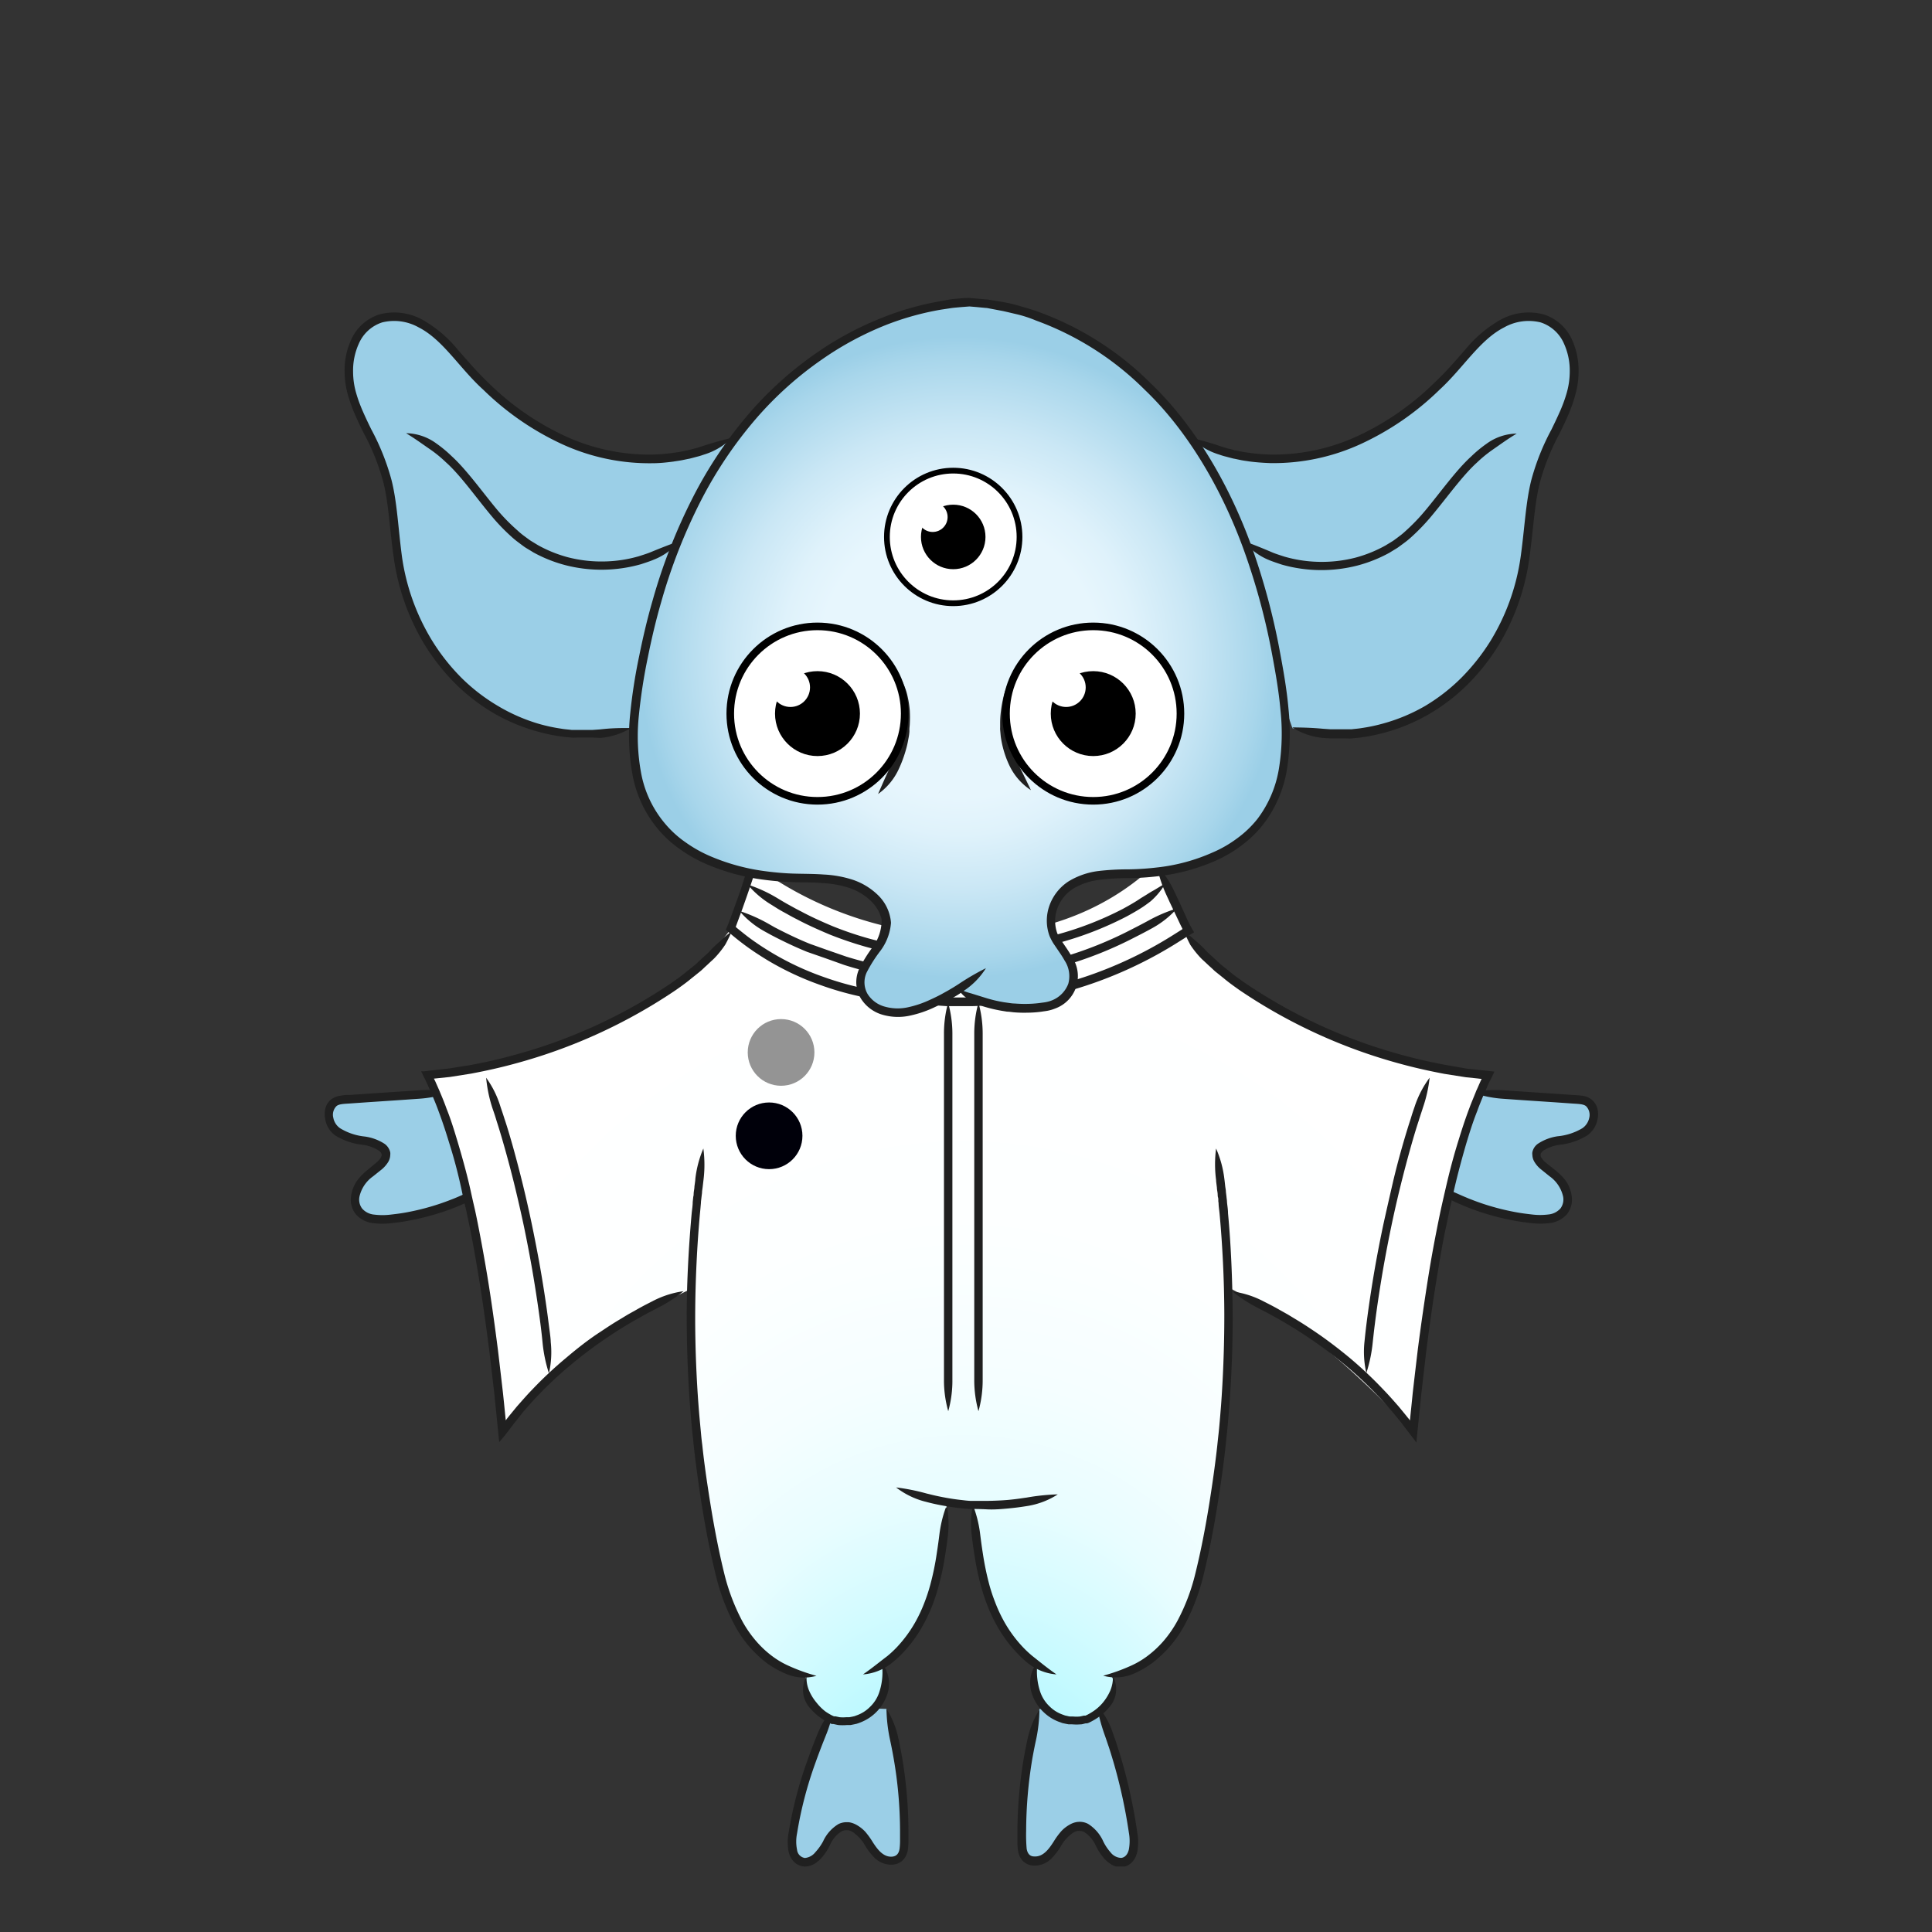 <svg xmlns="http://www.w3.org/2000/svg" xmlns:xlink="http://www.w3.org/1999/xlink" viewBox="0 0 300 300"><rect x="0" y="0" width="300" height="300" fill="#333333" stroke="none"/><defs><style>.cls-1{fill:#9bcfe7;}.cls-2{fill:#202020;}.cls-3{fill:url(#radial-gradient);}.cls-4{fill:url(#radial-gradient-2);}.cls-5{fill:url(#New_Gradient_Swatch_1);}.cls-6{fill:none;stroke:#3c3c3c;}.cls-10,.cls-6,.cls-9{stroke-miterlimit:10;}.cls-7{fill:url(#New_Gradient_Swatch_10);}.cls-10,.cls-8,.cls-9{fill:#fff;}.cls-10,.cls-9{stroke:#000;}.cls-9{stroke-width:1.19px;}.cls-10{stroke-width:0.9px;}</style><radialGradient id="radial-gradient" cx="85.08" cy="69.98" fy="184.548" r="115.94" gradientUnits="userSpaceOnUse"><stop offset="0.06" stop-color="#6a999e"/><stop offset="0.08" stop-color="#6ea8ae"/><stop offset="0.11" stop-color="#77cdd6"/><stop offset="0.14" stop-color="#81f4ff"/><stop offset="0.19" stop-color="#9ff7ff"/><stop offset="0.24" stop-color="#bdf9ff"/><stop offset="0.31" stop-color="#d5fbff"/><stop offset="0.37" stop-color="#e8fdff"/><stop offset="0.45" stop-color="#f5feff"/><stop offset="0.56" stop-color="#fdffff"/><stop offset="0.76" stop-color="#fff"/></radialGradient><radialGradient id="radial-gradient-2" cx="5867.92" cy="16487.53" r="5.25" gradientTransform="matrix(-0.12, 0.99, -0.99, -0.12, 17030.12, -3860.12)" gradientUnits="userSpaceOnUse"><stop offset="0.28" stop-color="#fff"/><stop offset="0.41" stop-color="#fbfbfb"/><stop offset="0.54" stop-color="#efefef"/><stop offset="0.67" stop-color="#dadada"/><stop offset="0.8" stop-color="#bebebe"/><stop offset="0.93" stop-color="#9a9a9a"/><stop offset="0.95" stop-color="#949494"/></radialGradient><radialGradient id="New_Gradient_Swatch_1" cx="5881.19" cy="16487.87" r="5.25" gradientTransform="matrix(-0.12, 0.99, -0.99, -0.12, 17030.12, -3860.12)" gradientUnits="userSpaceOnUse"><stop offset="0.07" stop-color="#919191"/><stop offset="0.21" stop-color="#828283"/><stop offset="0.47" stop-color="#5c5c60"/><stop offset="0.83" stop-color="#1f1f27"/><stop offset="1" stop-color="#00000a"/></radialGradient><radialGradient id="New_Gradient_Swatch_10" cx="96.45" cy="56.38" r="53.49" gradientUnits="userSpaceOnUse"><stop offset="0.41" stop-color="#e7f6fd"/><stop offset="0.52" stop-color="#dff2fb"/><stop offset="0.68" stop-color="#cae7f5"/><stop offset="0.88" stop-color="#a8d6eb"/><stop offset="0.94" stop-color="#9bcfe7"/></radialGradient><symbol id="Wisdom_Body_1_10" data-name="Wisdom_Body_1 10" viewBox="0 0 199.72 121.79"><path class="cls-1" d="M26.32,14.6A36.11,36.11,0,0,1,9.43,20.29c-1.63.09-3.57-.14-4.37-1.7a4,4,0,0,1,.56-3.95,15.59,15.59,0,0,1,3-2.72A2.28,2.28,0,0,0,9.64,10,1.87,1.87,0,0,0,8.59,8.74,13.29,13.29,0,0,0,4.76,7.68,5.53,5.53,0,0,1,1.27,5.8C.44,4.67.41,2.74,1.53,2a3.48,3.48,0,0,1,1.8-.47L19.75.37"/><path class="cls-2" d="M26.32,14.6a48.2,48.2,0,0,0-4.54,1.79c-.25.11-.62.28-1.08.47-.24.1-.49.21-.77.31-.58.23-1.34.51-2.07.75A37.9,37.9,0,0,1,13,19.17c-.86.17-1.75.28-2.63.38a10.47,10.47,0,0,1-2.56,0,2.86,2.86,0,0,1-1.9-.94,2.34,2.34,0,0,1-.43-1.88,5.34,5.34,0,0,1,2.13-3.18l1.35-1.08a4.77,4.77,0,0,0,1-1.13,2.24,2.24,0,0,0,.35-1.12,1.89,1.89,0,0,0,0-.44,2.27,2.27,0,0,0-.87-1.32A7.58,7.58,0,0,0,6.3,7.3,9.16,9.16,0,0,1,2.44,6,2.58,2.58,0,0,1,1.38,4.36a1.91,1.91,0,0,1,.48-1.81c.4-.38,1.31-.37,2.24-.44l2.71-.19,5.1-.34,3-.21a18.36,18.36,0,0,0,4.84-1A17.78,17.78,0,0,0,14.82.05l-3,.2L6.72.59,4,.78c-.46,0-.89,0-1.41.11A3.11,3.11,0,0,0,1,1.51,2.68,2.68,0,0,0,.11,3a3.89,3.89,0,0,0,0,1.59A4,4,0,0,0,1.63,7.1,10.25,10.25,0,0,0,6,8.6a6.3,6.3,0,0,1,2.55.93c.42.35.37.53.39.53s.11.17-.15.61a3.11,3.11,0,0,1-.75.8L6.73,12.55a9.71,9.71,0,0,0-1.55,1.58,5.49,5.49,0,0,0-1,2.42,3.7,3.7,0,0,0,.71,2.92,4.23,4.23,0,0,0,2.74,1.42,12,12,0,0,0,2.88,0c.93-.1,1.86-.22,2.75-.4a40.31,40.31,0,0,0,5.07-1.29c.75-.25,1.54-.54,2.14-.77.29-.11.55-.23.79-.33.49-.2.87-.38,1.12-.49A11.13,11.13,0,0,0,26.32,14.6Z"/><path class="cls-1" d="M173.4,14.6a36.14,36.14,0,0,0,16.89,5.69c1.63.09,3.58-.14,4.38-1.7a4,4,0,0,0-.57-3.95,15.53,15.53,0,0,0-2.95-2.72A2.24,2.24,0,0,1,190.09,10a1.86,1.86,0,0,1,1-1.23A13.36,13.36,0,0,1,195,7.68a5.5,5.5,0,0,0,3.48-1.88c.84-1.13.86-3.06-.25-3.84a3.53,3.53,0,0,0-1.8-.47L180,.37"/><path class="cls-2" d="M173.4,14.6a11.31,11.31,0,0,0,4,3l1.12.49c.24.1.5.22.79.33.6.23,1.39.52,2.14.77a40.31,40.31,0,0,0,5.07,1.29c.9.18,1.82.3,2.75.4a12,12,0,0,0,2.88,0,4.28,4.28,0,0,0,2.75-1.42,3.73,3.73,0,0,0,.7-2.92,5.48,5.48,0,0,0-1-2.42A10.17,10.17,0,0,0,193,12.55l-1.35-1.08a3.3,3.3,0,0,1-.75-.8.79.79,0,0,1-.15-.61s0-.18.39-.53a6.37,6.37,0,0,1,2.55-.93,10.21,10.21,0,0,0,4.41-1.5,4,4,0,0,0,1.57-2.51,3.72,3.72,0,0,0,0-1.59,2.76,2.76,0,0,0-.92-1.49,3.11,3.11,0,0,0-1.58-.62c-.51-.06-1-.08-1.41-.11L193,.59,187.9.25l-3-.2A17.73,17.73,0,0,0,180,.38a18.2,18.2,0,0,0,4.83,1l3,.21,5.1.34,2.71.19c.93.07,1.84.06,2.25.44a1.94,1.94,0,0,1,.48,1.81A2.62,2.62,0,0,1,197.29,6a9.25,9.25,0,0,1-3.86,1.26,7.57,7.57,0,0,0-3.12,1.18,2.16,2.16,0,0,0-.86,1.32,1.38,1.38,0,0,0,0,.44,2.24,2.24,0,0,0,.35,1.12,4.38,4.38,0,0,0,1,1.13l1.34,1.08a5.34,5.34,0,0,1,2.13,3.18,2.37,2.37,0,0,1-.42,1.88,2.91,2.91,0,0,1-1.91.94,10.39,10.39,0,0,1-2.55,0c-.89-.1-1.77-.21-2.64-.38a38.32,38.32,0,0,1-4.89-1.25c-.73-.24-1.49-.52-2.07-.75-.28-.1-.53-.21-.76-.31-.47-.19-.84-.36-1.09-.47A48.2,48.2,0,0,0,173.4,14.6Z"/><path class="cls-1" d="M79.94,96.77c-2.74,5.63-5.68,13.78-6.51,20-.22,1.6-.1,3.66,1.37,4.22s2.86-.9,3.62-2.28,1.62-3,3.15-3.25a3.66,3.66,0,0,1,3.13,1.78,15.46,15.46,0,0,0,2.31,3c1,.79,2.58,1,3.38,0a3.53,3.53,0,0,0,.54-2.16,68.64,68.64,0,0,0-2.78-21"/><path class="cls-2" d="M79.94,96.77A14.83,14.83,0,0,0,77.33,101c-.1.26-.26.64-.45,1.12-.09.24-.2.51-.31.79-.24.64-.55,1.49-.84,2.29a62.59,62.59,0,0,0-2.92,11.21,7.88,7.88,0,0,0,0,3.13,3.25,3.25,0,0,0,.82,1.52,2.56,2.56,0,0,0,1.64.74,2.94,2.94,0,0,0,1.6-.44,5,5,0,0,0,1.09-.92,9,9,0,0,0,1.32-2,4.73,4.73,0,0,1,1.84-2.17,1.56,1.56,0,0,1,.62-.16,1.34,1.34,0,0,1,.23,0,1,1,0,0,1,.23,0,2.39,2.39,0,0,1,.65.28,6.41,6.41,0,0,1,2,2.23,9.85,9.85,0,0,0,1.49,1.88,3.68,3.68,0,0,0,2.81,1,2.48,2.48,0,0,0,1.63-.76,3,3,0,0,0,.72-1.61,10.13,10.13,0,0,0,.09-1.52c0-.49,0-1,0-1.47a70.79,70.79,0,0,0-1-11.49c-.24-1.33-.46-2.43-.59-3a14.4,14.4,0,0,0-1.86-4.6,25,25,0,0,0,.56,4.88c.12.54.34,1.61.57,2.92a67.14,67.14,0,0,1,1,11.27v1.44A10.8,10.8,0,0,1,90.2,119c-.12.81-.52,1.19-1.16,1.25-1.4.12-2.34-1.17-3.07-2.31a12.24,12.24,0,0,0-1.15-1.59,5.46,5.46,0,0,0-1.24-1,3.66,3.66,0,0,0-1-.43,2.67,2.67,0,0,0-.4-.07h-.41a3,3,0,0,0-1.14.28,6.11,6.11,0,0,0-2.43,2.73A8.42,8.42,0,0,1,77,119.54a2.39,2.39,0,0,1-1.64.92,1.44,1.44,0,0,1-1.24-1.27,6.47,6.47,0,0,1,0-2.6,61,61,0,0,1,2.86-11c.28-.79.59-1.62.83-2.25l.3-.78.44-1.11A23,23,0,0,0,79.94,96.77Z"/><path class="cls-1" d="M121.11,96.4c2.74,5.63,4.94,14.15,5.77,20.38.21,1.6.1,3.66-1.37,4.22s-2.87-.9-3.63-2.28-1.61-3-3.15-3.25a3.63,3.63,0,0,0-3.12,1.78,15.9,15.9,0,0,1-2.32,3c-1,.79-2.58,1-3.37,0a3.4,3.4,0,0,1-.54-2.16,68.63,68.63,0,0,1,2.77-21"/><path class="cls-2" d="M121.11,96.4a29.06,29.06,0,0,0,1.25,4.74c.09.26.23.65.39,1.13.08.24.17.51.27.79.21.64.47,1.49.71,2.3a82.2,82.2,0,0,1,2.43,11.12,7.33,7.33,0,0,1,0,2.64c-.18.8-.63,1.27-1.21,1.33a2.2,2.2,0,0,1-1.65-.86,7.6,7.6,0,0,1-1.15-1.72,6.25,6.25,0,0,0-2.39-2.76,2.78,2.78,0,0,0-1.55-.31,2,2,0,0,0-.4.06,3.2,3.2,0,0,0-1,.41,5.19,5.19,0,0,0-1.26,1,11.57,11.57,0,0,0-1.17,1.6c-.73,1.14-1.65,2.45-3.07,2.35-.65,0-1.05-.42-1.18-1.22a24.56,24.56,0,0,1-.08-2.78A69.56,69.56,0,0,1,111,105c.23-1.31.45-2.38.57-2.92a23.51,23.51,0,0,0,.56-4.88,14.4,14.4,0,0,0-1.86,4.6c-.12.54-.35,1.64-.59,3a71.17,71.17,0,0,0-1,11.52c0,.49,0,1,0,1.47a10.33,10.33,0,0,0,.1,1.53,2.91,2.91,0,0,0,.75,1.61,2.49,2.49,0,0,0,1.64.72,3.72,3.72,0,0,0,2.8-1.06,10.46,10.46,0,0,0,1.48-1.89,6.18,6.18,0,0,1,2-2.22,2.2,2.2,0,0,1,.65-.26,1.31,1.31,0,0,1,.23,0,1.56,1.56,0,0,1,.85.18,5.08,5.08,0,0,1,1.83,2.21,8.91,8.91,0,0,0,1.34,2,4.86,4.86,0,0,0,1.12.9,2.74,2.74,0,0,0,1.63.37,2.48,2.48,0,0,0,1.61-.81,3.43,3.43,0,0,0,.76-1.54,8.19,8.19,0,0,0,0-3.12A83,83,0,0,0,125,105c-.24-.81-.51-1.68-.73-2.33l-.26-.81c-.18-.49-.32-.88-.41-1.15A13.09,13.09,0,0,0,121.11,96.4Z"/></symbol><symbol id="Wisdom_Body_MASTER_1_3" data-name="Wisdom_Body_MASTER_1 3" viewBox="0 0 168.36 135.63"><path class="cls-3" d="M67.62,135l2.69-1.28a6.47,6.47,0,0,0,2-7.39l0-.16a20,20,0,0,0,7.05-9.27c1.59-4,2.43-11.21,3.1-16.12,1,.15,3,.53,4,.59.49,4.82,1.25,11.38,2.88,15.53a20,20,0,0,0,7.2,9.36v0l-.06.26-.08-.08A6.79,6.79,0,0,0,101,135l2,.31c4-1.09,6.3-4.16,5.42-7.23h-.07l0-.17c4-.51,7.61-3.31,9.89-6.79,2.57-3.91,3.73-8.59,4.67-13.2a181.35,181.35,0,0,0,3.53-41.13L136.22,72a142.44,142.44,0,0,1,16,14.09,30,30,0,0,0,3.71,3c0-13.24,6.07-44.94,11-54.87-17.65-2.48-30.19-9.3-30.17-9.71-3-1.86-13.67-6.55-16.55-13.32-.51-.73-4.5-9.57-5-10.29l-.39-.06C98.7,15.9,71.92,14.64,53.22,1.35l-1.35-.29c-.27,1.26-3,8.93-3.38,9.73l0,0-3.8,4.87c-4.63,4.62-11.75,10-29.4,15.48l-13.78,3C2.91,38.33,6.94,46,7,51.84c0,.59,4.14,22.33,6.07,36.67a77.07,77.07,0,0,1,22-17.9l7.32-3.52A174,174,0,0,0,45.82,108c.94,4.61,2.1,9.29,4.66,13.2,2.27,3.46,5.85,6.22,9.83,6.76,0,.06,0,.12,0,.19s0,.12,0,.18c-.76,3,2.42,5.8,4.83,6.91Z"/><path class="cls-2" d="M115.36.65a21,21,0,0,0,1.53,4.69c.11.25.29.62.5,1.09l.36.76c.42.88.86,1.8,1.3,2.74l.35.7,0,.07h0l-.35.22-.73.46a64,64,0,0,1-28.3,9.8c-1.29.08-2.56.2-3.83.23H82.46l-3.67-.26c-1.2-.09-2.43-.23-3.59-.32A47.66,47.66,0,0,1,63,18.15a44.4,44.4,0,0,1-7.84-3.66c-1.78-1.06-2.72-1.75-2.72-1.75s-.13-.07-1-.71c-.42-.31-1-.77-1.85-1.46-.3-.26-.21-.18-.23-.19h0l0-.12c.07-.16.13-.33.19-.5l.86-2.33c.2-.58.72-2,1.44-4.17.18-.54.37-1.12.56-1.75h5.86l25-.08,27.09-.08a18,18,0,0,0,4.89-.68,17.72,17.72,0,0,0-4.9-.65L83.38.08l-25,.07-4.79,0H51.48a9.29,9.29,0,0,0-.27.94c-.18.61-.37,1.18-.55,1.71C50,5,49.43,6.4,49.23,7l-.85,2.32-.18.48c-.05.12-.09.23-.14.34s-.12.3-.19.45-.08.15-.07.21l.18.15.34.3.43.36c.86.72,1.48,1.19,1.92,1.52.88.65,1,.72,1,.72s1,.72,2.8,1.81a46,46,0,0,0,8.07,3.77,48.59,48.59,0,0,0,12.53,2.75l3.58.32,3.75.27h3.85c1.3,0,2.61-.16,3.92-.24a65.39,65.39,0,0,0,28.89-10l.73-.46.36-.23.73-.44a1.42,1.42,0,0,0,.34-.22l-.21-.37-.38-.67-.39-.78L119,6.62l-.36-.76c-.22-.46-.39-.84-.51-1.08A15.77,15.77,0,0,0,115.36.65Z"/><path class="cls-2" d="M49.92,7.84A14,14,0,0,0,53.78,11l1.07.59.75.39c.64.33,1.5.75,2.31,1.13s1.72.78,2.63,1.15l2.87,1,2.94,1.05c1,.32,2,.61,3,.86A54.86,54.86,0,0,0,80.3,18.73c2.93.14,4.82.06,4.82.06s1.89,0,4.81-.29a64.06,64.06,0,0,0,10.84-2.07A60.49,60.49,0,0,0,112,11.94c1.22-.61,2.19-1.14,2.68-1.41a14.6,14.6,0,0,0,3.88-3.09,23.5,23.5,0,0,0-4.52,1.93c-.48.26-1.45.78-2.64,1.38a59.82,59.82,0,0,1-11,4.4,62.51,62.51,0,0,1-10.61,2c-2.85.29-4.7.3-4.7.3s-1.85.07-4.72-.07A53.81,53.81,0,0,1,69.7,15.85c-1-.25-2-.53-3-.84l-2.89-1-2.81-1c-.9-.36-1.76-.74-2.57-1.12s-1.64-.79-2.27-1.11l-.73-.38-1-.57A24.9,24.9,0,0,0,49.92,7.84Z"/><path class="cls-2" d="M48.72,11c-.69.56-1.24,1-1.77,1.54a19.08,19.08,0,0,0-1.83,1.75c-.18.2-.5.46-.86.8l-.61.56-.39.37a6,6,0,0,1-.54.46l-1.13.91c-.75.63-1.57,1.21-2.42,1.8A82.22,82.22,0,0,1,14.36,30.5c-2.25.62-4.51,1.12-6.72,1.53l-3.3.52L.38,33A2,2,0,0,0,0,33l.17.36.35.71.48,1,.62,1.4c.38.92.77,1.83,1.09,2.73.67,1.78,1.22,3.49,1.7,5.07,1,3.16,1.61,5.8,2,7.65s.66,2.89.66,2.89.21,1,.6,2.9.87,4.54,1.4,7.81,1.08,7.13,1.62,11.35c.25,2.11.51,4.31.77,6.57.11,1.12.23,2.27.35,3.42.08.85.17,1.69.25,2.54l.18,1.76L13.21,90l.94-1.23.47-.63.28-.34L16,86.41c.78-.88,1.55-1.78,2.37-2.62A60.77,60.77,0,0,1,23.51,79,67.8,67.8,0,0,1,29,74.87c.93-.62,1.84-1.23,2.76-1.79.47-.27.92-.55,1.37-.82l1.27-.71c1.16-.67,2.14-1.14,2.62-1.41a22.69,22.69,0,0,0,4.14-2.66A14.86,14.86,0,0,0,36.38,69c-.49.26-1.49.74-2.67,1.42l-1.29.72L31,72c-.94.56-1.88,1.18-2.82,1.81C26.33,75,24.48,76.45,22.66,78a62.05,62.05,0,0,0-5.24,4.91c-.84.86-1.62,1.77-2.42,2.67l-1.14,1.39-.28.35-.06.08-.13.17-.13.17h0s0,0,0-.07l-.09-.87c-.11-1.16-.23-2.31-.35-3.44-.26-2.26-.52-4.47-.77-6.58-.54-4.24-1.09-8.12-1.63-11.41s-1.05-6-1.41-7.85-.6-2.92-.6-2.92-.24-1-.66-2.92-1.1-4.52-2.06-7.73c-.48-1.59-1-3.33-1.73-5.15-.32-.91-.71-1.84-1.11-2.79l-.63-1.43L2,34.14H2l2.51-.26,3.35-.53c2.26-.43,4.55-.93,6.84-1.56A84,84,0,0,0,39.94,20.25c.87-.61,1.71-1.21,2.48-1.86.4-.31.78-.62,1.16-.93a6.44,6.44,0,0,0,.56-.48l.4-.38c.23-.2.44-.4.63-.58.38-.36.7-.63.89-.84a15.3,15.3,0,0,0,1.64-2.06A19.72,19.72,0,0,0,48.72,11Z"/><path class="cls-2" d="M44.26,45.1A17.05,17.05,0,0,0,43,49.88c0,.27-.08.69-.14,1.2,0,.25-.06.53-.1.84s0,.48-.08.73l-.09.84c0,.57-.1,1.15-.16,1.75C42,60,41.66,65.67,41.65,71.09s.23,10.58.52,14.38c.15,1.9.28,3.46.41,4.55l.17,1.7s.26,2.45.8,6.22,1.37,8.87,2.68,14.16a33,33,0,0,0,2.93,7.75,18.38,18.38,0,0,0,5.1,6A14.85,14.85,0,0,0,57,127.4a7.18,7.18,0,0,0,5,.41,28.55,28.55,0,0,1-4.47-1.62,13.41,13.41,0,0,1-2.46-1.46,15.79,15.79,0,0,1-2.56-2.4,18.07,18.07,0,0,1-2.16-3.13,32.26,32.26,0,0,1-2.81-7.43c-1.28-5.19-2.09-10.28-2.65-14s-.8-6.18-.8-6.18S44,91,43.9,89.89s-.26-2.63-.4-4.52c-.29-3.78-.54-8.9-.52-14.28s.31-11,.74-15.73c.06-.59.11-1.17.16-1.74,0-.28.06-.56.08-.83l.09-.73c0-.3.06-.58.09-.83.06-.51.11-.92.14-1.19A19.37,19.37,0,0,0,44.26,45.1Z"/><path class="cls-2" d="M69.3,127.59a8.25,8.25,0,0,0,4.65-1.9,16.92,16.92,0,0,0,1.58-1.46,20.88,20.88,0,0,0,3.2-4.39,24.59,24.59,0,0,0,1.46-3.12s.48-1.21.92-2.8a42.13,42.13,0,0,0,1.07-5c.25-1.56.36-2.52.42-3a16.19,16.19,0,0,0-.07-4.38l-.27,0,.28.49c0-.2,0-.39,0-.56l-.27,0a19.26,19.26,0,0,0-1,4.26c-.06.49-.18,1.45-.42,3a42.14,42.14,0,0,1-1,4.81,27.57,27.57,0,0,1-.88,2.69,22.92,22.92,0,0,1-1.38,3,20.35,20.35,0,0,1-3,4.11,17.19,17.19,0,0,1-1.46,1.36C71.58,125.88,70.74,126.59,69.3,127.59Z"/><path class="cls-2" d="M74.49,98.26a12.58,12.58,0,0,0,4.46,2.2c.34.08.89.25,2.06.49.84.17,2.28.43,3.51.55.62.08,1.18.12,1.59.14l.67,0s.86,0,2,.06,2.43-.06,3.37-.15c1.58-.15,2.55-.32,3.06-.4a12.41,12.41,0,0,0,4.64-1.8,32.59,32.59,0,0,0-4.87.5c-.49.06-1.42.23-2.94.37-.92.08-2.2.14-3.26.15l-1.88,0-.65,0c-.39,0-.94-.07-1.53-.14-1.19-.12-2.58-.37-3.39-.54-1.13-.23-1.66-.39-2-.46A32,32,0,0,0,74.49,98.26Z"/><path class="cls-2" d="M60.45,127.9a4.24,4.24,0,0,0,.57,5,8.58,8.58,0,0,0,1.66,1.52,11.19,11.19,0,0,0,1.15.69l.35.17a1.22,1.22,0,0,0,.27.09l.2,0c.27.05.53.12.79.16a7.94,7.94,0,0,0,1.34,0l.56,0,.46-.09.51-.11.61-.22a7.15,7.15,0,0,0,4.15-4.3,5.18,5.18,0,0,0-.54-4.61l-.19,0a2.12,2.12,0,0,1-.11.21s0,.07,0,.11,0,.13,0,.1.06-.1.09-.14l.18-.12-.19,0a9.86,9.86,0,0,1-.49,4.11,5.63,5.63,0,0,1-1.46,2.25,5.49,5.49,0,0,1-1.92,1.24l-.49.18-.41.09-.38.07-.46,0a5.86,5.86,0,0,1-1.08,0l-.64-.14-.17,0-.07,0-.31-.14a9.46,9.46,0,0,1-1-.6A7.76,7.76,0,0,1,62,132a7.51,7.51,0,0,1-1.19-1.95A5,5,0,0,1,60.45,127.9Z"/><path class="cls-2" d="M82.65,22.24A18.07,18.07,0,0,0,82,27.13c0,4.62,0,27.76,0,27.76s0,22.1,0,26.52a17.62,17.62,0,0,0,.67,4.89,17.72,17.72,0,0,0,.65-4.9c0-4.41,0-26.52,0-26.52s0-23.13,0-27.75A18,18,0,0,0,82.65,22.24Z"/><path class="cls-2" d="M87.41,22.24a18,18,0,0,0-.66,4.89V81.41a18.07,18.07,0,0,0,.66,4.89,18.07,18.07,0,0,0,.66-4.89V27.13A18,18,0,0,0,87.41,22.24Z"/><path class="cls-2" d="M124.68,45.1a18.94,18.94,0,0,0,0,4.94c0,.27.07.68.13,1.19,0,.25.06.53.1.83s0,.48.08.73,0,.55.08.83c0,.57.11,1.15.16,1.74.44,4.74.73,10.36.74,15.73s-.23,10.5-.51,14.28c-.15,1.89-.28,3.44-.4,4.52s-.18,1.68-.18,1.68-.25,2.43-.8,6.18-1.37,8.83-2.65,14a31.37,31.37,0,0,1-2.81,7.43,18,18,0,0,1-2.15,3.13,16.26,16.26,0,0,1-2.57,2.4,13.42,13.42,0,0,1-2.45,1.46,28.65,28.65,0,0,1-4.48,1.62,7.18,7.18,0,0,0,5-.41,14.84,14.84,0,0,0,2.71-1.59,18.47,18.47,0,0,0,5.09-6,33,33,0,0,0,2.93-7.75c1.31-5.29,2.12-10.38,2.68-14.16s.8-6.22.8-6.22.06-.61.18-1.7.25-2.65.4-4.55c.29-3.8.55-9,.52-14.38S127,60,126.55,55.24c0-.6-.11-1.18-.16-1.75,0-.28-.06-.56-.08-.84l-.09-.73c0-.31-.07-.59-.1-.84-.06-.51-.1-.93-.14-1.2A16.72,16.72,0,0,0,124.68,45.1Z"/><path class="cls-2" d="M99.65,127.59c-1.44-1-2.29-1.71-3.82-2.92a17.73,17.73,0,0,1-1.45-1.36,20.35,20.35,0,0,1-3-4.11,22.92,22.92,0,0,1-1.38-3,25.91,25.91,0,0,1-.89-2.69,44.4,44.4,0,0,1-1-4.81c-.24-1.52-.35-2.48-.42-3a18.72,18.72,0,0,0-1-4.26l-.27,0c0,.17,0,.36,0,.56l.29-.49-.27,0a15.42,15.42,0,0,0-.07,4.38c.06.51.17,1.47.41,3a44.25,44.25,0,0,0,1.07,5,28.64,28.64,0,0,0,.93,2.8,23.65,23.65,0,0,0,1.45,3.12,21.24,21.24,0,0,0,3.2,4.39A15.34,15.34,0,0,0,95,125.69,8.25,8.25,0,0,0,99.65,127.59Z"/><path class="cls-2" d="M108.5,127.9a5.36,5.36,0,0,1-.4,2.19,7.87,7.87,0,0,1-1.2,1.95,7.06,7.06,0,0,1-1.4,1.27,9.46,9.46,0,0,1-1,.6l-.3.14-.08,0-.16,0-.64.14a6,6,0,0,1-1.09,0l-.45,0a2.1,2.1,0,0,1-.38-.07l-.41-.09-.49-.18a5.44,5.44,0,0,1-1.93-1.24,5.63,5.63,0,0,1-1.46-2.25,10,10,0,0,1-.49-4.11l-.19,0,.18.12s.17.12.1.14.06-.07,0-.1a.54.54,0,0,0-.05-.11l-.11-.21-.19,0a5.21,5.21,0,0,0-.54,4.61,6.9,6.9,0,0,0,1.78,2.78,7,7,0,0,0,2.37,1.52l.61.22.51.11.47.09.56,0a8,8,0,0,0,1.34,0c.25,0,.52-.11.78-.16l.2,0a1.07,1.07,0,0,0,.27-.09l.35-.17a10.19,10.19,0,0,0,1.15-.69,8.26,8.26,0,0,0,1.66-1.52A4.22,4.22,0,0,0,108.5,127.9Z"/><path class="cls-2" d="M51.2,3.7A15.14,15.14,0,0,0,55,6.91L56,7.54l.73.42c.61.32,1.39.79,2.17,1.17,1.55.83,3.31,1.62,5.13,2.39a58.8,58.8,0,0,0,5.7,1.94,49,49,0,0,0,10.45,1.71c1.41.06,2.57.1,3.37.06l1.25,0s1.82,0,4.61-.33a67.4,67.4,0,0,0,10.38-2,53,53,0,0,0,10.85-4.19c1.21-.65,2.17-1.24,2.64-1.56s.8-.57,1.14-.83a12,12,0,0,0,.88-.86,10.83,10.83,0,0,0,1.42-1.93c-.78.43-1.36.83-2,1.18-.33.18-.65.39-1,.61s-.74.44-1.15.72-1.37.86-2.54,1.49a51.35,51.35,0,0,1-10.57,4.08,65.46,65.46,0,0,1-10.18,1.94c-2.73.29-4.5.32-4.5.32l-1.23,0c-.78,0-1.91,0-3.28-.07a48.12,48.12,0,0,1-10.17-1.67,53.94,53.94,0,0,1-5.54-1.89c-1.79-.75-3.5-1.53-5-2.34-.75-.37-1.53-.82-2.12-1.14l-.73-.42-1-.6A22.22,22.22,0,0,0,51.2,3.7Z"/><circle id="SVGID" class="cls-4" cx="56.45" cy="30.03" r="5.23"/><circle id="SVGID-2" data-name="SVGID" class="cls-5" cx="54.57" cy="43.11" r="5.23"/><path class="cls-2" d="M10.19,34a21.71,21.71,0,0,0,1,4.81c.11.33.31.85.65,2,.78,2.39,1.93,6.48,2.79,10s1.47,6.43,1.47,6.43.52,2.45,1.09,5.59,1.16,7,1.51,9.73c.2,1.54.29,2.49.34,3a22.75,22.75,0,0,0,1,4.81,15,15,0,0,0,.28-4.94c0-.51-.14-1.47-.34-3-.34-2.77-.94-6.64-1.52-9.8s-1.1-5.62-1.1-5.62-.6-2.94-1.47-6.48-2-7.66-2.82-10.08c-.35-1.12-.55-1.64-.66-2A15.29,15.29,0,0,0,10.19,34Z"/><path class="cls-2" d="M119.64,11a21.76,21.76,0,0,0,1,2.16,15.3,15.3,0,0,0,1.64,2.06c.19.21.51.48.89.84.19.18.4.38.63.58l.41.38a5.11,5.11,0,0,0,.55.48l1.16.93c.77.65,1.62,1.25,2.48,1.86a84,84,0,0,0,25.23,11.54c2.29.63,4.59,1.13,6.84,1.56l3.36.53,2.5.26h0l-.19.41c-.22.48-.43,1-.64,1.43-.39,1-.78,1.88-1.11,2.79-.69,1.82-1.24,3.56-1.73,5.15-1,3.21-1.62,5.87-2.05,7.73s-.66,2.92-.66,2.92-.22,1-.6,2.92-.89,4.57-1.41,7.85-1.1,7.17-1.64,11.41c-.25,2.11-.51,4.32-.77,6.58-.11,1.13-.23,2.28-.35,3.44l-.09.87c0,.1,0,.07,0,.07h0l-.13-.17-.13-.17-.07-.08-.28-.35-1.14-1.39c-.79-.9-1.58-1.81-2.42-2.67A63.5,63.5,0,0,0,145.71,78c-1.82-1.51-3.68-2.93-5.56-4.2-.94-.63-1.87-1.25-2.81-1.81l-1.4-.85-1.28-.72c-1.18-.68-2.19-1.16-2.68-1.42a14.8,14.8,0,0,0-4.73-1.48,22.6,22.6,0,0,0,4.13,2.66c.48.27,1.47.74,2.63,1.41l1.26.71,1.37.83c.92.55,1.84,1.16,2.76,1.78A64.43,64.43,0,0,1,144.85,79a59.27,59.27,0,0,1,5.12,4.8c.83.84,1.6,1.74,2.38,2.62l1.11,1.36.28.34.47.63.95,1.23.93,1.23.18-1.76c.09-.85.17-1.69.26-2.54.12-1.15.23-2.3.35-3.42.26-2.26.52-4.46.76-6.57.54-4.22,1.09-8.08,1.63-11.35s1-6,1.4-7.81.6-2.9.6-2.9.23-1,.65-2.89,1.08-4.49,2-7.65c.48-1.58,1-3.29,1.71-5.07.32-.9.7-1.81,1.08-2.73.21-.46.42-.93.62-1.4s.33-.67.49-1l.34-.71.17-.36A2,2,0,0,0,168,33l-4-.43L160.73,32c-2.22-.41-4.47-.91-6.73-1.53a82.34,82.34,0,0,1-24.81-11.35c-.84-.59-1.67-1.17-2.42-1.8l-1.13-.91a5.82,5.82,0,0,1-.53-.46l-.4-.37c-.21-.2-.42-.38-.6-.56-.37-.34-.68-.6-.87-.8a18,18,0,0,0-1.83-1.75C120.88,12,120.33,11.52,119.64,11Z"/><path class="cls-2" d="M158.17,34a15.81,15.81,0,0,0-2.3,4.39c-.1.33-.31.85-.65,2-.8,2.42-2,6.54-2.82,10.08s-1.47,6.48-1.47,6.48-.53,2.46-1.11,5.62-1.17,7-1.52,9.8c-.2,1.56-.29,2.52-.34,3a14.71,14.71,0,0,0,.29,4.94,22.76,22.76,0,0,0,1-4.81c.06-.5.15-1.45.35-3,.34-2.75.93-6.59,1.5-9.73s1.09-5.59,1.09-5.59.6-2.92,1.47-6.43,2-7.6,2.8-10c.34-1.11.54-1.63.64-2A21.16,21.16,0,0,0,158.17,34Z"/><path class="cls-6" d="M157.48,123.06"/></symbol><symbol id="Wisdom_Head6_4" data-name="Wisdom_Head6 4" viewBox="0 0 193.53 112.76"><path class="cls-1" d="M60.79,21.91c-6.72,3.83-15.09,4.2-22.46,1.9S24.51,16.72,19.36,11c-1.93-2.16-3.73-4.5-6.12-6.15S7.68,2.29,5,3.44c-3.95,1.71-5,7-4,11.14s3.61,7.79,5,11.85c1.77,5.16,1.6,10.76,2.63,16.12A33.14,33.14,0,0,0,21.41,63.07,27.66,27.66,0,0,0,44.9,67.42"/><path class="cls-2" d="M60.79,21.91c-1.7.45-2.8.71-4.68,1.34-.26.07-.64.22-1.12.34l-.8.2-.19.05a3.59,3.59,0,0,1-.35.08l-.73.15c-.48.11-1,.16-1.49.24a29.11,29.11,0,0,1-3.15.25,31.44,31.44,0,0,1-13.47-2.8,42.72,42.72,0,0,1-12.13-8.33c-1.78-1.69-3.35-3.52-4.95-5.35a19.68,19.68,0,0,0-5.49-4.65,9.15,9.15,0,0,0-6.72-.87A7.25,7.25,0,0,0,1,6.62a11.39,11.39,0,0,0-1,4.91A13.55,13.55,0,0,0,.55,15.3a21.26,21.26,0,0,0,.78,2.26c.2.51.32.77.32.77S2.1,19.4,3,21.2a35.2,35.2,0,0,1,3.06,7.65c.86,3.33,1,7.44,1.66,11.95A35.81,35.81,0,0,0,12.6,54.46a33.8,33.8,0,0,0,4.74,6,30,30,0,0,0,6.06,4.67A29,29,0,0,0,30.26,68a27.33,27.33,0,0,0,3.5.75c.58.1,1.17.13,1.74.2a8.11,8.11,0,0,0,.86,0l.72,0c.69,0,1.32,0,1.84,0L40.15,69a10.89,10.89,0,0,0,4.75-1.55c-1.76,0-2.88,0-4.86.22l-1.17.08c-.5,0-1.1,0-1.76,0l-.68,0c-.27,0-.55,0-.82,0-.54-.07-1.1-.1-1.65-.2a26.52,26.52,0,0,1-3.34-.71A27.77,27.77,0,0,1,24.07,64a29.17,29.17,0,0,1-5.78-4.46,32.28,32.28,0,0,1-4.55-5.77A34.43,34.43,0,0,1,9,40.6C8.41,36.21,8.24,32,7.35,28.53a37.05,37.05,0,0,0-3.16-7.91c-.89-1.8-1.32-2.82-1.32-2.82s-.12-.25-.31-.73a21.21,21.21,0,0,1-.74-2.13,12.14,12.14,0,0,1-.49-3.41,10.2,10.2,0,0,1,.89-4.34A6,6,0,0,1,5.9,3.83a7.85,7.85,0,0,1,5.73.79C15.46,6.57,18,11,21.76,14.4A44,44,0,0,0,34.27,23a32.8,32.8,0,0,0,14,2.92c1.13,0,2.23-.12,3.3-.26.53-.09,1-.14,1.56-.26l.77-.16a2.45,2.45,0,0,0,.37-.08l.2-.05.83-.22c.51-.12.91-.28,1.18-.36A10.61,10.61,0,0,0,60.79,21.91Z"/><path class="cls-1" d="M52.52,38.11a21.1,21.1,0,0,1-25.17-.53c-3.16-2.57-5.47-6-8.07-9.13s-5.7-6.11-9.61-7.22"/><path class="cls-2" d="M52.52,38.11c-1.65.62-2.68,1-4.51,1.76-.31.13-.82.31-1.9.65a20.68,20.68,0,0,1-5.12.8,21.1,21.1,0,0,1-6-.66,20.61,20.61,0,0,1-4.68-1.9c-.55-.34-1-.6-1.31-.81l-.45-.33-.39-.29a10.55,10.55,0,0,1-1-.83A30.42,30.42,0,0,1,24,33.3c-2.27-2.7-4.82-6.32-7.2-8.48a19.6,19.6,0,0,0-2.41-2,8.22,8.22,0,0,0-4.75-1.61c1.5.91,2.37,1.57,4,2.69a20.33,20.33,0,0,1,2.25,1.87c2.26,2,4.77,5.58,7.11,8.37a31.09,31.09,0,0,0,3.21,3.34,13.32,13.32,0,0,0,1.08.88l.41.31.49.36c.32.22.82.5,1.41.87a21.92,21.92,0,0,0,5,2,22.72,22.72,0,0,0,11.88-.14c1.14-.37,1.69-.57,2-.71A9.78,9.78,0,0,0,52.52,38.11Z"/><path class="cls-1" d="M132.74,21.91c6.72,3.83,15.08,4.2,22.46,1.9S169,16.72,174.16,11c1.94-2.16,3.74-4.5,6.13-6.15s5.56-2.51,8.22-1.36c3.94,1.71,5,7,4,11.14s-3.61,7.79-5,11.85c-1.77,5.16-1.6,10.76-2.63,16.12a33.14,33.14,0,0,1-12.73,20.52,27.66,27.66,0,0,1-23.49,4.35"/><path class="cls-2" d="M132.74,21.91a10.61,10.61,0,0,0,4.27,2.6c.27.08.67.24,1.18.36l.83.22.2.05a2.45,2.45,0,0,0,.37.08l.77.16c.51.12,1,.17,1.56.26,1.07.14,2.17.22,3.3.26a32.8,32.8,0,0,0,14-2.92,44,44,0,0,0,12.51-8.58c3.72-3.41,6.3-7.83,10.13-9.78a7.85,7.85,0,0,1,5.73-.79,6,6,0,0,1,3.68,3.36,10.2,10.2,0,0,1,.89,4.34,12.14,12.14,0,0,1-.49,3.41,21.21,21.21,0,0,1-.74,2.13c-.19.48-.31.73-.31.73s-.43,1-1.32,2.82a37.05,37.05,0,0,0-3.16,7.91c-.89,3.49-1.06,7.68-1.68,12.07a34.43,34.43,0,0,1-4.71,13.16,32.74,32.74,0,0,1-4.55,5.77A29.17,29.17,0,0,1,169.46,64a27.77,27.77,0,0,1-6.55,2.74,26.52,26.52,0,0,1-3.34.71c-.55.1-1.11.13-1.65.2-.28,0-.55,0-.82,0l-.69,0c-.65,0-1.25,0-1.75,0l-1.17-.08c-2-.18-3.1-.19-4.86-.22A10.89,10.89,0,0,0,153.38,69l1.23.08c.52,0,1.15,0,1.84,0l.72,0a8.27,8.27,0,0,0,.86,0c.57-.07,1.16-.1,1.74-.2a27.7,27.7,0,0,0,3.5-.75,28.75,28.75,0,0,0,6.85-2.88,29.7,29.7,0,0,0,6.06-4.67,33.41,33.41,0,0,0,4.75-6,35.62,35.62,0,0,0,4.88-13.66c.64-4.51.81-8.62,1.66-11.95a35.71,35.71,0,0,1,3.06-7.65c.9-1.8,1.35-2.87,1.35-2.87s.12-.26.32-.77A21.26,21.26,0,0,0,193,15.3a13.55,13.55,0,0,0,.55-3.77,11.69,11.69,0,0,0-1-4.91A7.28,7.28,0,0,0,188,2.56a9.15,9.15,0,0,0-6.72.87,19.54,19.54,0,0,0-5.49,4.65c-1.6,1.83-3.17,3.66-5,5.35a42.72,42.72,0,0,1-12.13,8.33,31.44,31.44,0,0,1-13.47,2.8,29.11,29.11,0,0,1-3.15-.25c-.5-.08-1-.13-1.49-.24l-.73-.15c-.12,0-.24,0-.36-.08l-.19-.05-.79-.2c-.48-.12-.86-.27-1.12-.34C135.54,22.62,134.44,22.36,132.74,21.91Z"/><path class="cls-1" d="M141,38.11a21.1,21.1,0,0,0,25.17-.53c3.16-2.57,5.47-6,8.07-9.13s5.69-6.11,9.61-7.22"/><path class="cls-2" d="M141,38.11a9.78,9.78,0,0,0,4,3c.33.14.88.34,2,.71a22.72,22.72,0,0,0,11.88.14,22.12,22.12,0,0,0,5-2c.59-.37,1.09-.65,1.4-.87l.49-.36.42-.31a13.32,13.32,0,0,0,1.08-.88,32.1,32.1,0,0,0,3.21-3.34c2.34-2.79,4.85-6.33,7.11-8.37a20.33,20.33,0,0,1,2.25-1.87c1.61-1.12,2.49-1.78,4-2.69a8.22,8.22,0,0,0-4.75,1.61,19.6,19.6,0,0,0-2.41,2c-2.38,2.16-4.93,5.78-7.2,8.48a30.42,30.42,0,0,1-3.08,3.2,10.44,10.44,0,0,1-1,.83l-.38.29-.45.33c-.3.21-.76.47-1.31.81a20.61,20.61,0,0,1-4.68,1.9,21.1,21.1,0,0,1-6,.66,20.85,20.85,0,0,1-5.13-.8c-1.07-.34-1.58-.52-1.89-.65C143.69,39.13,142.66,38.73,141,38.11Z"/><path class="cls-7" d="M100.59,105.12a32.58,32.58,0,0,1-8.52,5.58c-2.52,1.14-5.34,2-8,.92a5,5,0,0,1-2.94-2.92c-1-2.86,1.31-5,2.72-7.22,1.8-2.91,1.07-4.4,1.07-4.4-.72-2.69-3.28-4.56-6-5.34s-5.52-.68-8.31-.76c-8.48-.24-17.76-2.79-22.31-10C44.45,75,45,67.18,46.15,60.1,48.52,46.08,53.23,32.19,62,21S83.78,1.45,98,.66l.38,0c13.27.78,25.53,9,33.68,20.14s12.56,24.92,14.78,38.82c1.12,7,1.58,14.75-2,20.76-4.26,7.1-12.93,9.63-20.86,9.87-2.61.08-5.27,0-7.77.75a10.08,10.08,0,0,0-1.48.61,6.68,6.68,0,0,0-3.49,8.24,4.17,4.17,0,0,0,.4.82c1.22,1.87,2.88,3.75,2.75,6a5.07,5.07,0,0,1-4.25,4.4c-6.62,1.16-12.67-1.44-14-2.87"/><path class="cls-2" d="M100.59,105.12a38.85,38.85,0,0,0-4.22,2.45c-.23.15-.57.37-1,.63l-.71.42-1.17.65c-.54.28-1.09.55-1.65.8a16,16,0,0,1-3.47,1.18,7.43,7.43,0,0,1-3.57-.08,4.61,4.61,0,0,1-2.77-2,3.67,3.67,0,0,1-.15-3.37,21.89,21.89,0,0,1,2.18-3.43A8.37,8.37,0,0,0,85.7,98a6.73,6.73,0,0,0-2-4.3,10.38,10.38,0,0,0-4-2.45,17.5,17.5,0,0,0-4.55-.82c-1.53-.11-3-.1-4.54-.14s-3-.17-4.47-.36a32.61,32.61,0,0,1-8.68-2.33,20.55,20.55,0,0,1-3.92-2.18,16.26,16.26,0,0,1-3.3-3,17.09,17.09,0,0,1-3.75-8,31.6,31.6,0,0,1-.33-9,86.49,86.49,0,0,1,1.39-9c.59-2.94,1.27-5.84,2.09-8.67a86.92,86.92,0,0,1,6.21-15.89,65.41,65.41,0,0,1,8.74-13,55.27,55.27,0,0,1,10.3-9.23A49.31,49.31,0,0,1,85,4.2a44,44,0,0,1,8.49-2.36l1.71-.26c.53-.07,1-.1,1.51-.15L98,1.33l1.08.09,1.47.14a2.5,2.5,0,0,1,.5.07L103,2c.64.12,1.41.32,2.33.53s2,.54,3.09,1a46.76,46.76,0,0,1,17.09,10.88c6.18,5.9,11.7,14.62,15.47,24.95a104.72,104.72,0,0,1,4.49,16.5c.54,2.89,1.06,5.83,1.32,8.8a34.3,34.3,0,0,1-.21,8.94,17.79,17.79,0,0,1-3.42,8.13A16.21,16.21,0,0,1,140,84.75,18.71,18.71,0,0,1,136.08,87a29.17,29.17,0,0,1-8.72,2.33,42.89,42.89,0,0,1-4.54.29,38.79,38.79,0,0,0-4.66.27,11.83,11.83,0,0,0-4.54,1.57,7.54,7.54,0,0,0-3.05,3.79,7,7,0,0,0,0,4.83,9,9,0,0,0,.58,1.12l.63.93c.41.6.82,1.19,1.15,1.79a4.46,4.46,0,0,1,.58,3.64,4.52,4.52,0,0,1-2.52,2.59,4.7,4.7,0,0,1-.88.27c-.3.07-.66.1-1,.15a17,17,0,0,1-2,.15,19,19,0,0,1-2-.06c-.33,0-.66-.05-1-.1l-.64-.09a21.07,21.07,0,0,1-2.83-.66l-2.38-.74a9.9,9.9,0,0,1-2.14-.83A5.8,5.8,0,0,0,97.82,110a9.68,9.68,0,0,0,2.41,1.13,22.6,22.6,0,0,0,3,.7l.68.11c.35,0,.7.07,1.06.1a18.81,18.81,0,0,0,2.13.06,17.42,17.42,0,0,0,2.16-.15c.36-.06.7-.09,1.09-.17a6.53,6.53,0,0,0,1.14-.35,5.39,5.39,0,0,0,2.58-8.1c-.38-.68-.8-1.3-1.22-1.91l-.62-.9c-.2-.31-.28-.57-.44-.85a5.74,5.74,0,0,1,0-3.92,6.27,6.27,0,0,1,2.52-3.12,10.37,10.37,0,0,1,4-1.36,34.76,34.76,0,0,1,4.5-.27,43.17,43.17,0,0,0,4.66-.29,31.12,31.12,0,0,0,9.13-2.44,20.37,20.37,0,0,0,4.12-2.43,17.61,17.61,0,0,0,3.43-3.36,19.13,19.13,0,0,0,3.68-8.72,36.14,36.14,0,0,0,.22-9.28c-.27-3.06-.79-6-1.34-8.94A106.3,106.3,0,0,0,142.2,38.8c-3.82-10.49-9.45-19.39-15.79-25.44A48.06,48.06,0,0,0,108.83,2.18c-1.18-.43-2.26-.72-3.2-1s-1.75-.42-2.41-.55l-2-.33a4.05,4.05,0,0,0-.52-.07L99.17.1,98.05,0a3.25,3.25,0,0,0-.39,0l-.33,0-.7.06c-.48.05-1,.08-1.56.15L93.31.53A45.44,45.44,0,0,0,84.56,3,50.53,50.53,0,0,0,74.1,8.56,56.27,56.27,0,0,0,63.54,18a66.71,66.71,0,0,0-8.91,13.27,87.5,87.5,0,0,0-6.31,16.14c-.83,2.86-1.52,5.79-2.12,8.77a84.54,84.54,0,0,0-1.41,9.1,33.38,33.38,0,0,0,.35,9.4,18.47,18.47,0,0,0,4,8.61,17.86,17.86,0,0,0,3.55,3.23,22.23,22.23,0,0,0,4.15,2.32,33.91,33.91,0,0,0,9,2.42c1.54.2,3.07.32,4.61.37s3,0,4.49.14a16.23,16.23,0,0,1,4.21.76,9,9,0,0,1,3.47,2.12,6.18,6.18,0,0,1,1.16,1.59,6.08,6.08,0,0,1,.35.89l.09.27s0,.11,0,.18a2.77,2.77,0,0,1,0,.42A7.19,7.19,0,0,1,83,101.58a22.71,22.71,0,0,0-2.3,3.67,5.11,5.11,0,0,0-.44,2.3,5.17,5.17,0,0,0,.67,2.25,5.92,5.92,0,0,0,3.54,2.65,8.72,8.72,0,0,0,4.21.11,17.33,17.33,0,0,0,3.76-1.27q.87-.41,1.71-.84l.83-.45.4-.22.74-.44c.44-.28.8-.51,1-.67A11.63,11.63,0,0,0,100.59,105.12Z"/><ellipse class="cls-8" cx="89.92" cy="36.59" rx="3.79" ry="3.65"/><ellipse class="cls-8" cx="67.95" cy="65.72" rx="3.79" ry="3.65"/><ellipse class="cls-8" cx="111.42" cy="65.72" rx="3.79" ry="3.65"/><path class="cls-2" d="M86,58.14c.39,1.71.59,2.81,1,4.72a16.47,16.47,0,0,1,.28,2,18.34,18.34,0,0,1,0,1.87,8.21,8.21,0,0,1-.06.84c0,.22,0,.35,0,.35a8.14,8.14,0,0,1-.15,1c-.09.57-.27,1.25-.4,1.74a19.63,19.63,0,0,1-1,2.73c-.86,1.76-1.29,2.81-2,4.41a9.78,9.78,0,0,0,3.22-3.85A19.66,19.66,0,0,0,88,71a15.17,15.17,0,0,0,.43-1.87,8.32,8.32,0,0,0,.16-1.1l0-.38c0-.23.05-.55.06-.9a18.65,18.65,0,0,0,0-2,14.62,14.62,0,0,0-.32-2.14A9,9,0,0,0,86,58.14Z"/><path class="cls-2" d="M105.55,58.14a11.09,11.09,0,0,0-2.22,4.48,18.92,18.92,0,0,0-.38,2.11,15.07,15.07,0,0,0-.13,1.83c0,.32,0,.61,0,.82a2.55,2.55,0,0,0,0,.35l.09,1a15.47,15.47,0,0,0,.33,1.72,15.27,15.27,0,0,0,1.09,3,9.51,9.51,0,0,0,3.32,3.75c-.76-1.58-1.24-2.6-2.13-4.34a14.08,14.08,0,0,1-1-2.71,13,13,0,0,1-.31-1.56l-.09-.92s0-.12,0-.32,0-.46,0-.75c0-.59.06-1.28.12-1.69a19.86,19.86,0,0,1,.35-2C105.08,61,105.28,59.88,105.55,58.14Z"/><circle class="cls-9" cx="74.17" cy="65.19" r="13.68"/><circle cx="74.17" cy="65.19" r="6.66"/><circle class="cls-8" cx="69.93" cy="61.08" r="3.07"/><circle class="cls-9" cx="117.42" cy="65.19" r="13.68"/><circle cx="117.42" cy="65.19" r="6.66"/><circle class="cls-8" cx="113.17" cy="61.08" r="3.07"/><circle class="cls-10" cx="95.46" cy="37.48" r="10.4"/><circle cx="95.46" cy="37.48" r="5.06"/><circle class="cls-8" cx="92.24" cy="34.36" r="2.34"/></symbol></defs><g id="WISDOMS"><use width="199.72" height="121.79" transform="translate(50.39 169.25) scale(0.99)" xlink:href="#Wisdom_Body_1_10"/><use width="168.36" height="135.63" transform="translate(65.4 133.69) scale(0.99)" xlink:href="#Wisdom_Body_MASTER_1_3"/><use width="193.53" height="112.76" transform="translate(53.51 46.27) scale(0.99)" xlink:href="#Wisdom_Head6_4"/></g></svg>